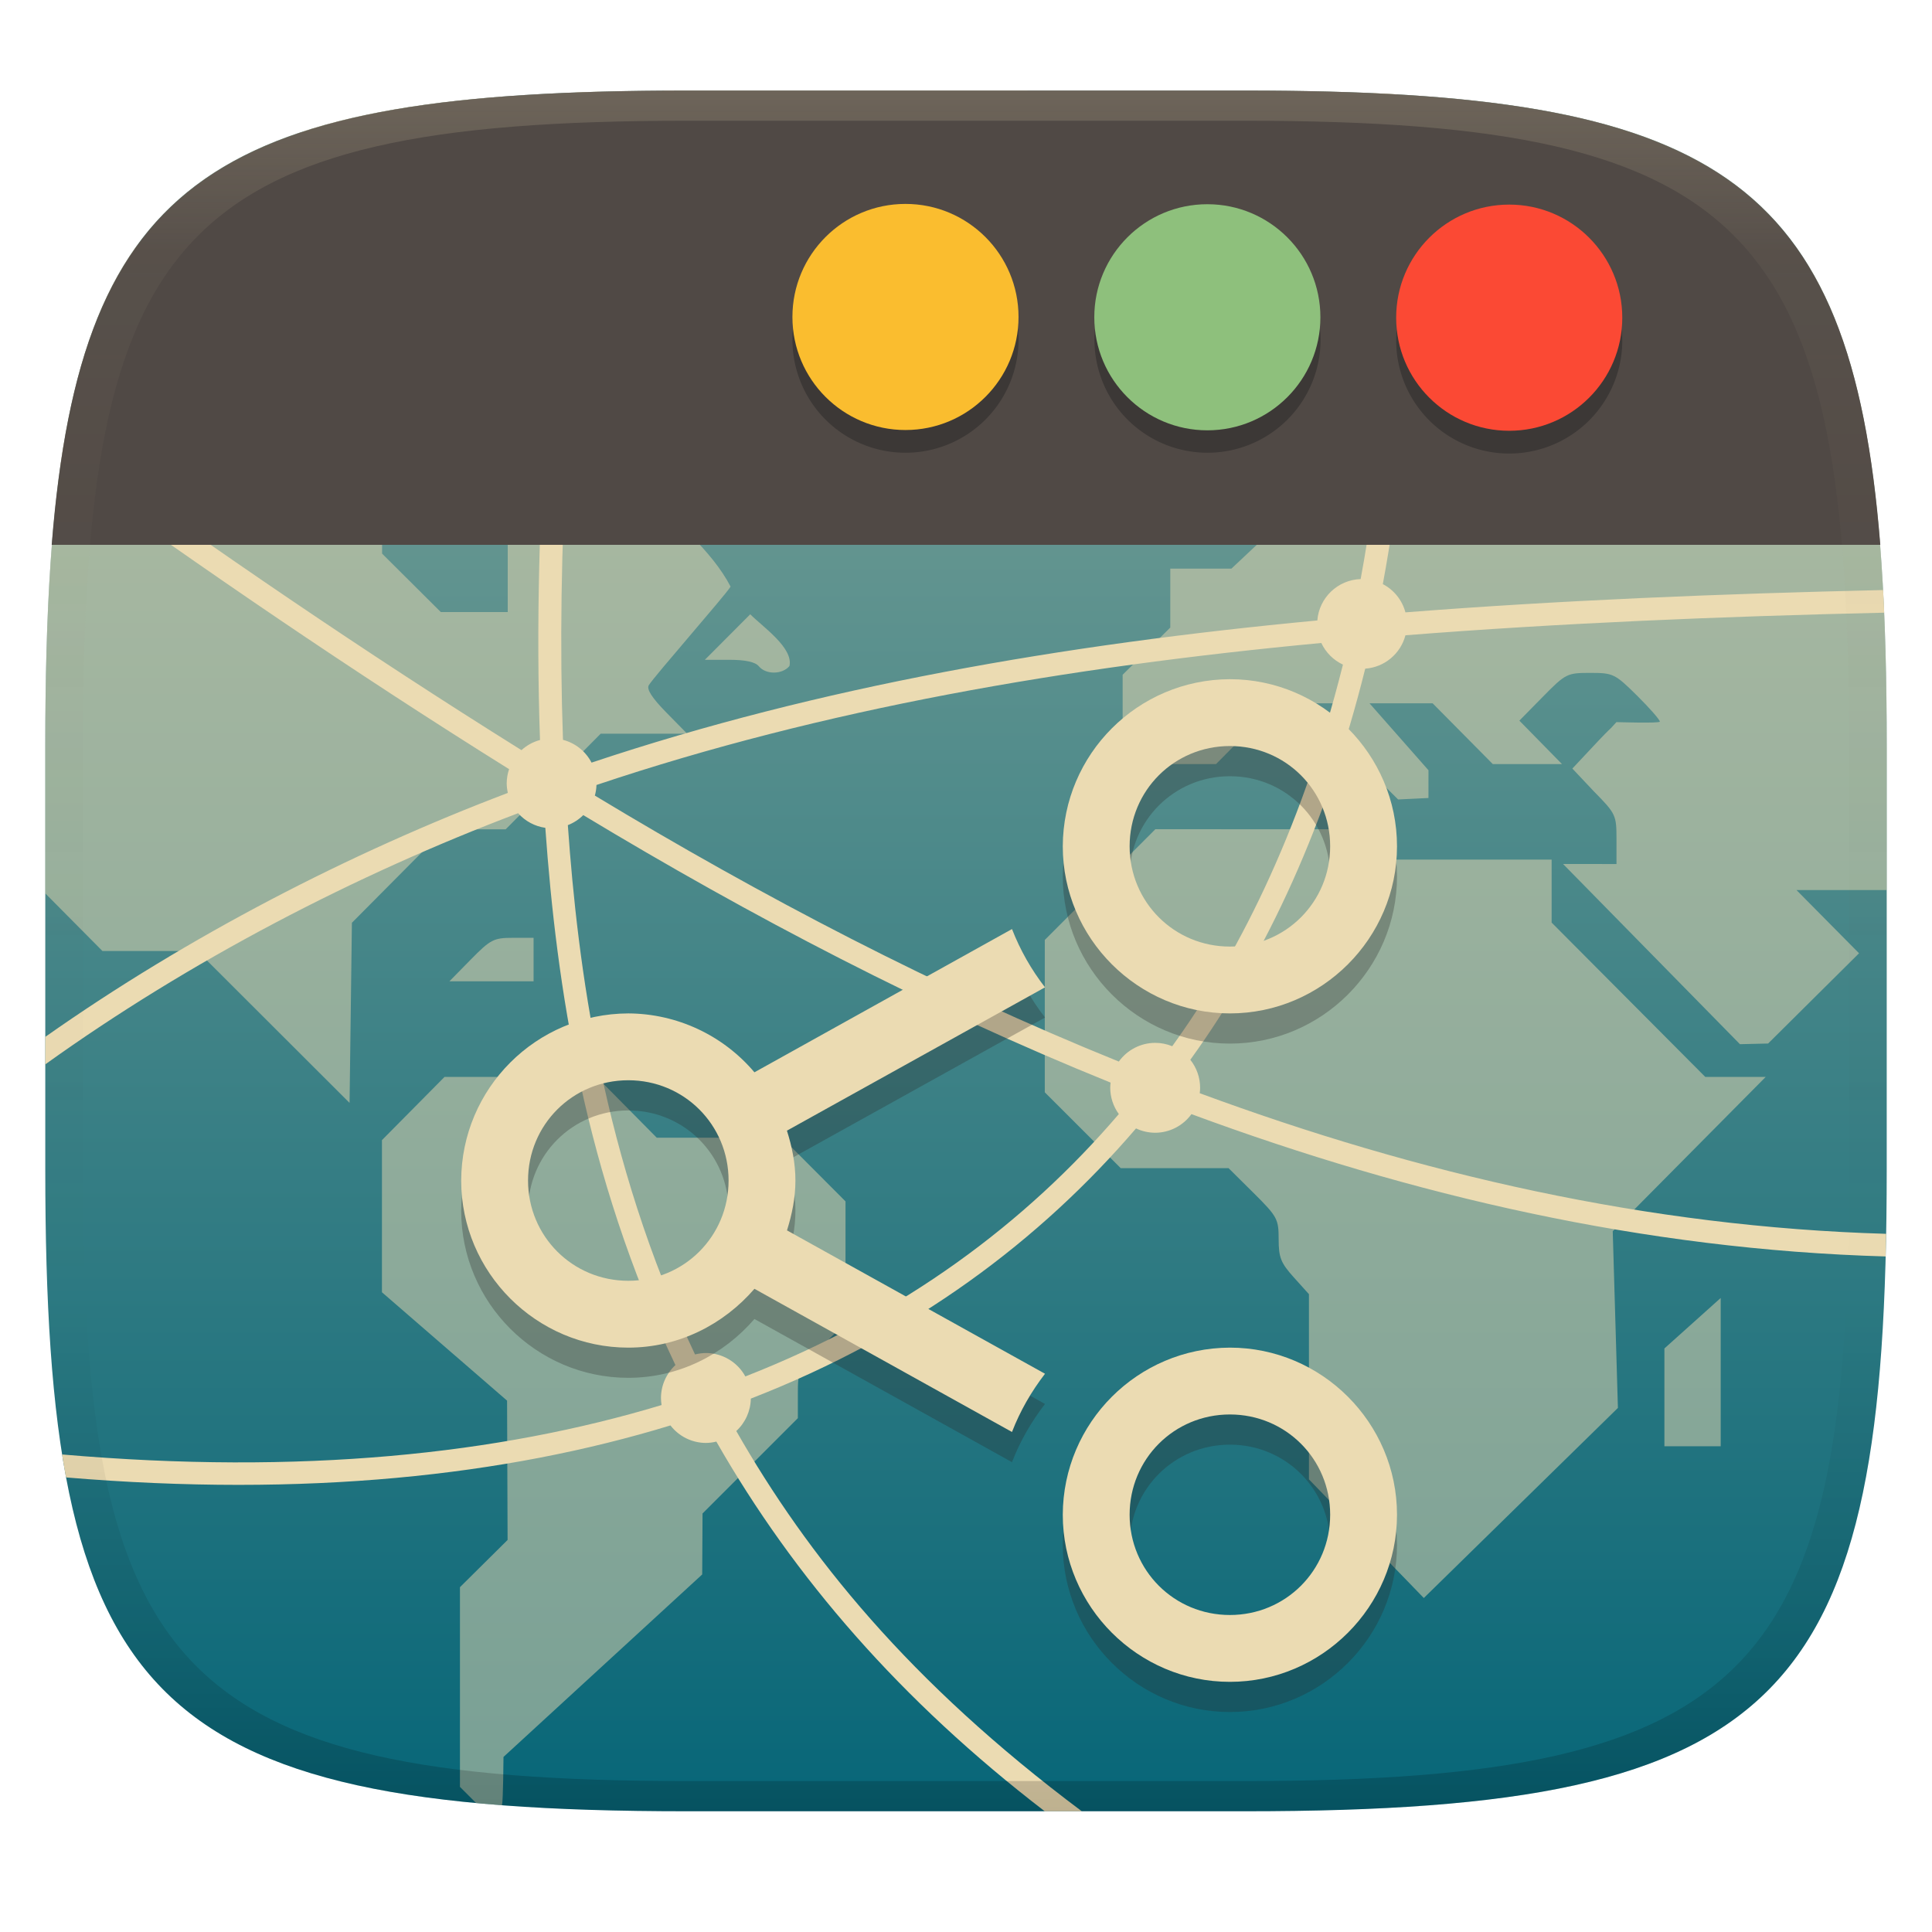 <svg width="256" height="256" version="1.1" xmlns="http://www.w3.org/2000/svg">
  <defs>
    <linearGradient id="linearGradient31" x1=".5" x2=".5" y2="1" gradientTransform="matrix(244,0,0,228,5.986,12)" gradientUnits="userSpaceOnUse">
      <stop stop-color="#ebdbb2" stop-opacity=".2" offset="0"/>
      <stop stop-color="#ebdbb2" stop-opacity=".05" offset=".1"/>
      <stop stop-opacity="0" offset=".704"/>
      <stop stop-opacity=".1" offset=".897"/>
      <stop stop-opacity=".2" offset="1"/>
    </linearGradient>
    <linearGradient id="linearGradient6" x1="140" x2="140" y1="12" y2="240" gradientUnits="userSpaceOnUse">
      <stop stop-color="#83a598" offset="0"/>
      <stop stop-color="#076678" offset="1"/>
    </linearGradient>
  </defs>
  <path d="m165 12c72 0 85 15 85 87v56c0 70-13 85-85 85h-74c-72 0-85-15-85-85v-56c0-72 13-87 85-87z" fill="url(#linearGradient6)" style="isolation:isolate"/>
  <path d="m88.03 12.01c-2.152 2.566-6.582 7.583-6.582 7.583l12.22 12.3v13.03l13.9 15.45h8.482v-7.793l12.06-12.05v-8.686l8.035-8.002v-11.84zm-21.36 0.783c-10.47 0.796-19.16 2.231-26.42 4.595 2.006 2.044 6.035 6.133 6.035 6.133h20.42zm-26.38 19.37v12.09h-10.06s-7.91-8.012-12-11.85c-8.094 11.1-11.25 27.81-12.03 52.36-0.032 1.327-0.077 2.587-0.105 4.01-0.07 3.306-0.1 6.645-0.1 10.23v19.37l7.575 7.638h12.59l20.16 20.13 0.309-23.87 12.3-12.38h8.074l12.59-12.67h11.46l-2.775-2.826c-1.876-1.908-2.623-3.069-2.311-3.596 0.691-1.155 10.18-11.96 10.84-13.07-2.507-4.834-7.533-8.829-11.43-12.75h-18.1v16.12h-8.869l-7.779-7.742v-8.643l12.32-12.4h10.06v-7.754l-12.32-12.4zm192.3 4.03h-6.051l-12.67 12.67-7.98-8.066h-24.73l-11.74 11.82v10.06h11.48v-6.334h8.609v4.492l-1.898 6.34-1.898 1.846-8.291 0.365-8.289 0.359-5.959 5.598h-8.105v7.812l-6.312 6.254v11.84h12.37l7.977-8.059h8.352v5.014l7.805 7.73 4.018-0.195 4e-3 -3.676-7.816-8.873h8.363l7.979 8.059h9.168l-5.652-5.76 3.113-3.166c3.026-3.077 3.211-3.162 6.279-3.162 3.037 0 3.274 0.116 6.191 3 1.667 1.653 3.029 3.209 3.029 3.457 0 0.248-5.75 0.065-5.75 0.065-1.751 1.964 0.79-0.974-5.84 6.156l2.855 3.029c2.906 2.95 2.992 3.136 2.992 6.33v3.291l-7.082-8e-3 23.44 23.88 3.732-0.088 12.05-11.96-8.289-8.373h11.96v-18.94c0-30.51-2.334-50.76-10.5-64-2.156 1.005-4.569 1.153-6.914 1.193zm-106.2 20.72v5.756h11.72l-2.824-2.881c-2.686-2.733-2.98-2.875-5.867-2.875zm36.16 2.633-2.867 2.832c-2.651 2.621-2.871 3.05-2.871 5.594v2.756h5.742v-5.592zm-63.14 21.85c-2.01 2.005-4.01 4.018-6.012 6.031h3.221c2.161 0 3.459 0.283 3.937 0.863 0.934 1.123 3.103 1.103 4.053-0.039 0.537-2.408-3.53-5.184-5.199-6.855zm53.68 28.48-14.65 14.67v20.19l10.06 10.05h14.29l3.32 3.291c3.141 3.124 3.318 3.444 3.318 6.123 0 2.423 0.287 3.148 2.008 5.057l2.006 2.229v24.54l15.22 15.72 25.72-25.19-0.686-23.41 20.27-20.45h-8.008l-20.36-20.45v-8.342h-24.46l-3.893-4.025h-12.08zm-85.14 14.39c-2.536 0-2.96 0.225-5.572 2.881l-2.826 2.879h11.15v-5.76zm-9.047 18.43-8.293 8.377v20.16l16.58 14.36 0.068 18.46-6.312 6.256v26.46l2.14 2.144s2.09 0.194 3.432 0.291c0.159-0.665 0.198-6.402 0.198-6.402l26.33-24.18 0.045-8.078 12.63-12.63v-3.197c0-3.112 0.08-3.28 3.156-6.322l3.158-3.127v-16.08l-8.41-8.434h-16.6l-7.973-8.061zm169.1 29.29-7.461 6.693v12.96h7.461z" fill="#ebdbb2" opacity=".5" stroke-width="3.865"/>
  <path d="m79.366 12.151c-1.035 0.029-2.026 0.061-3.033 0.099-2.854 25.075-5.853 55.129-4.781 85.803-0.914 0.246-1.756 0.707-2.457 1.344-21.222-13.256-40.445-26.472-59.725-40.305l-0.858-0.604c-0.183 1.08-0.357 2.195-0.517 3.322 19.161 13.74 38.324 26.904 59.461 40.107-0.206 0.605-0.312 1.24-0.316 1.879 0.005 0.427 0.056 0.852 0.152 1.268-20.985 7.964-42.384 19.01-61.293 32.326v3.644c19.18-13.762 41.126-25.138 62.652-33.281 0.935 1.052 2.212 1.738 3.606 1.938 1.49 20.817 5.126 45.778 17.24 71.188-1.218 1.124-1.912 2.704-1.916 4.361 2e-3 0.313 0.029 0.625 0.08 0.934-21.635 6.533-47.755 9.283-79.434 6.549 0.165 1.041 0.337 2.045 0.524 3.043 31.772 2.656 58.163-0.198 80.087-6.891 1.124 1.458 2.858 2.315 4.699 2.32 0.466-5e-3 0.929-0.065 1.381-0.178 10.303 18.035 24.449 34.34 43.51 48.982h4.912c-22.921-17.152-36.323-33.841-45.781-50.383 1.205-1.106 1.902-2.659 1.928-4.295 21.677-8.419 38.333-20.982 51.041-35.801 0.793 0.376 1.659 0.572 2.537 0.574 1.905-6e-3 3.691-0.923 4.807-2.467 29.253 10.811 59.932 17.94 91.991 18.859 0.025-0.958 0.047-2.018 0.065-3-31.63-0.913-61.987-7.934-90.958-18.631 0.031-0.238 0.048-0.478 0.051-0.719-3.7e-4 -1.348-0.458-2.657-1.299-3.711 10.255-14.18 18.136-31.572 23.176-51.824 2.54-0.183 4.682-1.961 5.33-4.424 20.484-1.613 41.659-2.496 63.438-2.994-0.044-1.007-0.091-2.021-0.144-3-21.69 0.496-42.826 1.356-63.296 2.957-0.43-1.613-1.517-2.971-2.996-3.744 4.408-23.679 4.317-46.83 1.779-64.899-1.003-0.058-2.018-0.108-3.051-0.156 1.936 13.932 3.404 37.064-1.666 64.39-3.03 0.1-5.501 2.46-5.74 5.482-33.886 3.197-66.029 8.762-96.17 18.838-0.777-1.497-2.153-2.595-3.785-3.019-0.881-24.922 0.799-51.832 4.769-85.884zm95.715 73.046c0.59 1.261 1.604 2.276 2.865 2.867-5.701 22.803-14.4 39.192-22.619 50.564-0.718-0.294-1.486-0.446-2.262-0.445-1.91 6e-3 -3.701 0.928-4.816 2.478-24.151-9.765-47.33-21.9-69.428-35.242 0.128-0.458 0.2-0.931 0.215-1.406 30.025-10.074 62.124-15.624 96.045-18.816zm-97.793 22.809c22.197 13.398 45.528 25.604 69.871 35.445-0.029 0.228-0.046 0.458-0.049 0.688 5e-3 1.251 0.404 2.469 1.141 3.481-12.311 14.385-28.473 26.539-49.488 34.766-1.044-1.911-3.047-3.101-5.225-3.102-0.487 4e-3 -0.972 0.068-1.443 0.189-12.323-25.969-15.542-51.675-16.854-70.137 0.767-0.297 1.464-0.75 2.047-1.33z" fill="#ebdbb2" style="isolation:isolate"/>
  <path d="m90.98 12c-61.96 0-80.23 11.21-84.13 60.19h242.3c-3.89-48.98-22.17-60.19-84.13-60.19z" fill="#504945" style="isolation:isolate"/>
  <path d="m119.98 30.03a14.98 14.98 0 0 0-14.98 14.98 14.98 14.98 0 0 0 14.98 14.98 14.98 14.98 0 0 0 14.98-14.98 14.98 14.98 0 0 0-14.98-14.98zm40.02 0a14.98 14.98 0 0 0-14.98 14.98 14.98 14.98 0 0 0 14.98 14.98 14.98 14.98 0 0 0 14.98-14.98 14.98 14.98 0 0 0-14.98-14.98zm39.98 0.096a14.98 14.98 0 0 0-14.98 14.99 14.98 14.98 0 0 0 14.98 14.98 14.98 14.98 0 0 0 14.98-14.98 14.98 14.98 0 0 0-14.98-14.99z" fill="#3c3836" style="paint-order:markers fill stroke"/>
  <path d="m119.98 27.02c-8.276 1.46e-4 -14.98 6.709-14.98 14.98 1.5e-4 8.276 6.709 14.98 14.98 14.98 8.276-1.52e-4 14.98-6.709 14.98-14.98-1.5e-4 -8.276-6.709-14.98-14.98-14.98z" fill="#fabd2f" style="paint-order:markers fill stroke"/>
  <path d="m199.98 27.11c-8.276 1.46e-4 -14.99 6.71-14.98 14.99 1.5e-4 8.276 6.709 14.98 14.98 14.98 8.276-1.46e-4 14.98-6.709 14.98-14.98 9.3e-4 -8.276-6.708-14.99-14.98-14.99z" fill="#fb4934" style="paint-order:markers fill stroke"/>
  <path d="m159.98 27.06c-8.276 1.52e-4 -14.98 6.709-14.98 14.98 1.5e-4 8.276 6.709 14.98 14.98 14.98 8.276-1.46e-4 14.98-6.709 14.98-14.98-1.5e-4 -8.276-6.709-14.98-14.98-14.98z" fill="#8ec07c" style="paint-order:markers fill stroke"/>
  <path d="m185.11 116.14c0-12.179-9.964-22.143-22.143-22.143-12.213 0.039-22.104 9.929-22.143 22.143 0 12.178 9.964 22.142 22.143 22.142 12.179 0 22.143-9.964 22.143-22.142zm0 88.57c0-12.178-9.964-22.142-22.143-22.142-12.213 0.038-22.104 9.929-22.143 22.142 0 12.179 9.964 22.143 22.143 22.143 12.179 0 22.143-9.964 22.143-22.143zm-8.857-88.57c0 7.387-5.899 13.286-13.286 13.286-7.387 0-13.286-5.899-13.286-13.286 0-7.387 5.899-13.286 13.286-13.286 7.387 0 13.286 5.899 13.286 13.286zm0 88.57c0 7.387-5.899 13.286-13.286 13.286-7.387 0-13.286-5.899-13.286-13.286 0-7.387 5.899-13.286 13.286-13.286 7.387 0 13.286 5.899 13.286 13.286zm-37.784-69.882c-1.822-2.35-3.296-4.952-4.375-7.723l-34.127 18.981c-4.161-4.921-10.269-7.773-16.713-7.804-12.213 0.039-22.104 9.93-22.143 22.143 0 12.179 9.964 22.143 22.143 22.143 6.687 0 12.639-3.074 16.713-7.795l34.127 18.972c1.08-2.799 2.568-5.367 4.375-7.715l-34.188-18.998c0.655-2.099 1.116-4.295 1.116-6.607s-0.461-4.508-1.125-6.607zm-41.929 25.597c0 7.387-5.899 13.286-13.286 13.286-7.387 0-13.286-5.899-13.286-13.286 0-7.387 5.899-13.286 13.286-13.286 7.387 0 13.286 5.899 13.286 13.286z" fill="#282828" opacity=".3" stroke-width=".916" style="isolation:isolate"/>
  <path d="m185.11 112.14c0-12.179-9.964-22.143-22.143-22.143-12.213 0.038-22.104 9.929-22.143 22.143 0 12.178 9.964 22.142 22.143 22.142 12.179 0 22.143-9.964 22.143-22.142zm0 88.57c0-12.178-9.964-22.142-22.143-22.142-12.213 0.038-22.104 9.929-22.143 22.142 0 12.179 9.964 22.143 22.143 22.143 12.179 0 22.143-9.964 22.143-22.143zm-8.857-88.57c0 7.387-5.899 13.286-13.286 13.286-7.387 0-13.286-5.899-13.286-13.286s5.899-13.286 13.286-13.286c7.387 0 13.286 5.899 13.286 13.286zm0 88.57c0 7.387-5.899 13.286-13.286 13.286-7.387 0-13.286-5.899-13.286-13.286s5.899-13.286 13.286-13.286c7.387 0 13.286 5.899 13.286 13.286zm-37.784-69.882c-1.822-2.35-3.296-4.952-4.375-7.723l-34.127 18.981c-4.161-4.921-10.269-7.773-16.713-7.804-12.213 0.039-22.104 9.93-22.143 22.143 0 12.179 9.964 22.143 22.143 22.143 6.687 0 12.639-3.074 16.713-7.795l34.127 18.972c1.08-2.799 2.568-5.367 4.375-7.715l-34.188-18.998c0.655-2.099 1.116-4.295 1.116-6.607s-0.461-4.508-1.125-6.607zm-41.929 25.597c0 7.387-5.899 13.286-13.286 13.286-7.387 0-13.286-5.899-13.286-13.286 0-7.387 5.899-13.286 13.286-13.286s13.286 5.899 13.286 13.286z" fill="#ebdbb2" stroke-width=".916" style="isolation:isolate"/>
  <path d="m91 12c-72 0-85 15-85 87v56c0 70 13 85 85 85h74c72 0 85-15 85-85v-56c0-72-13-87-85-87zm0 4h74c68 0 80 15 80 83v56c0 66-12 81-80 81h-74c-68 0-80-15-80-81v-56c0-68 12-83 80-83z" fill="url(#linearGradient31)" style="isolation:isolate"/>
</svg>
